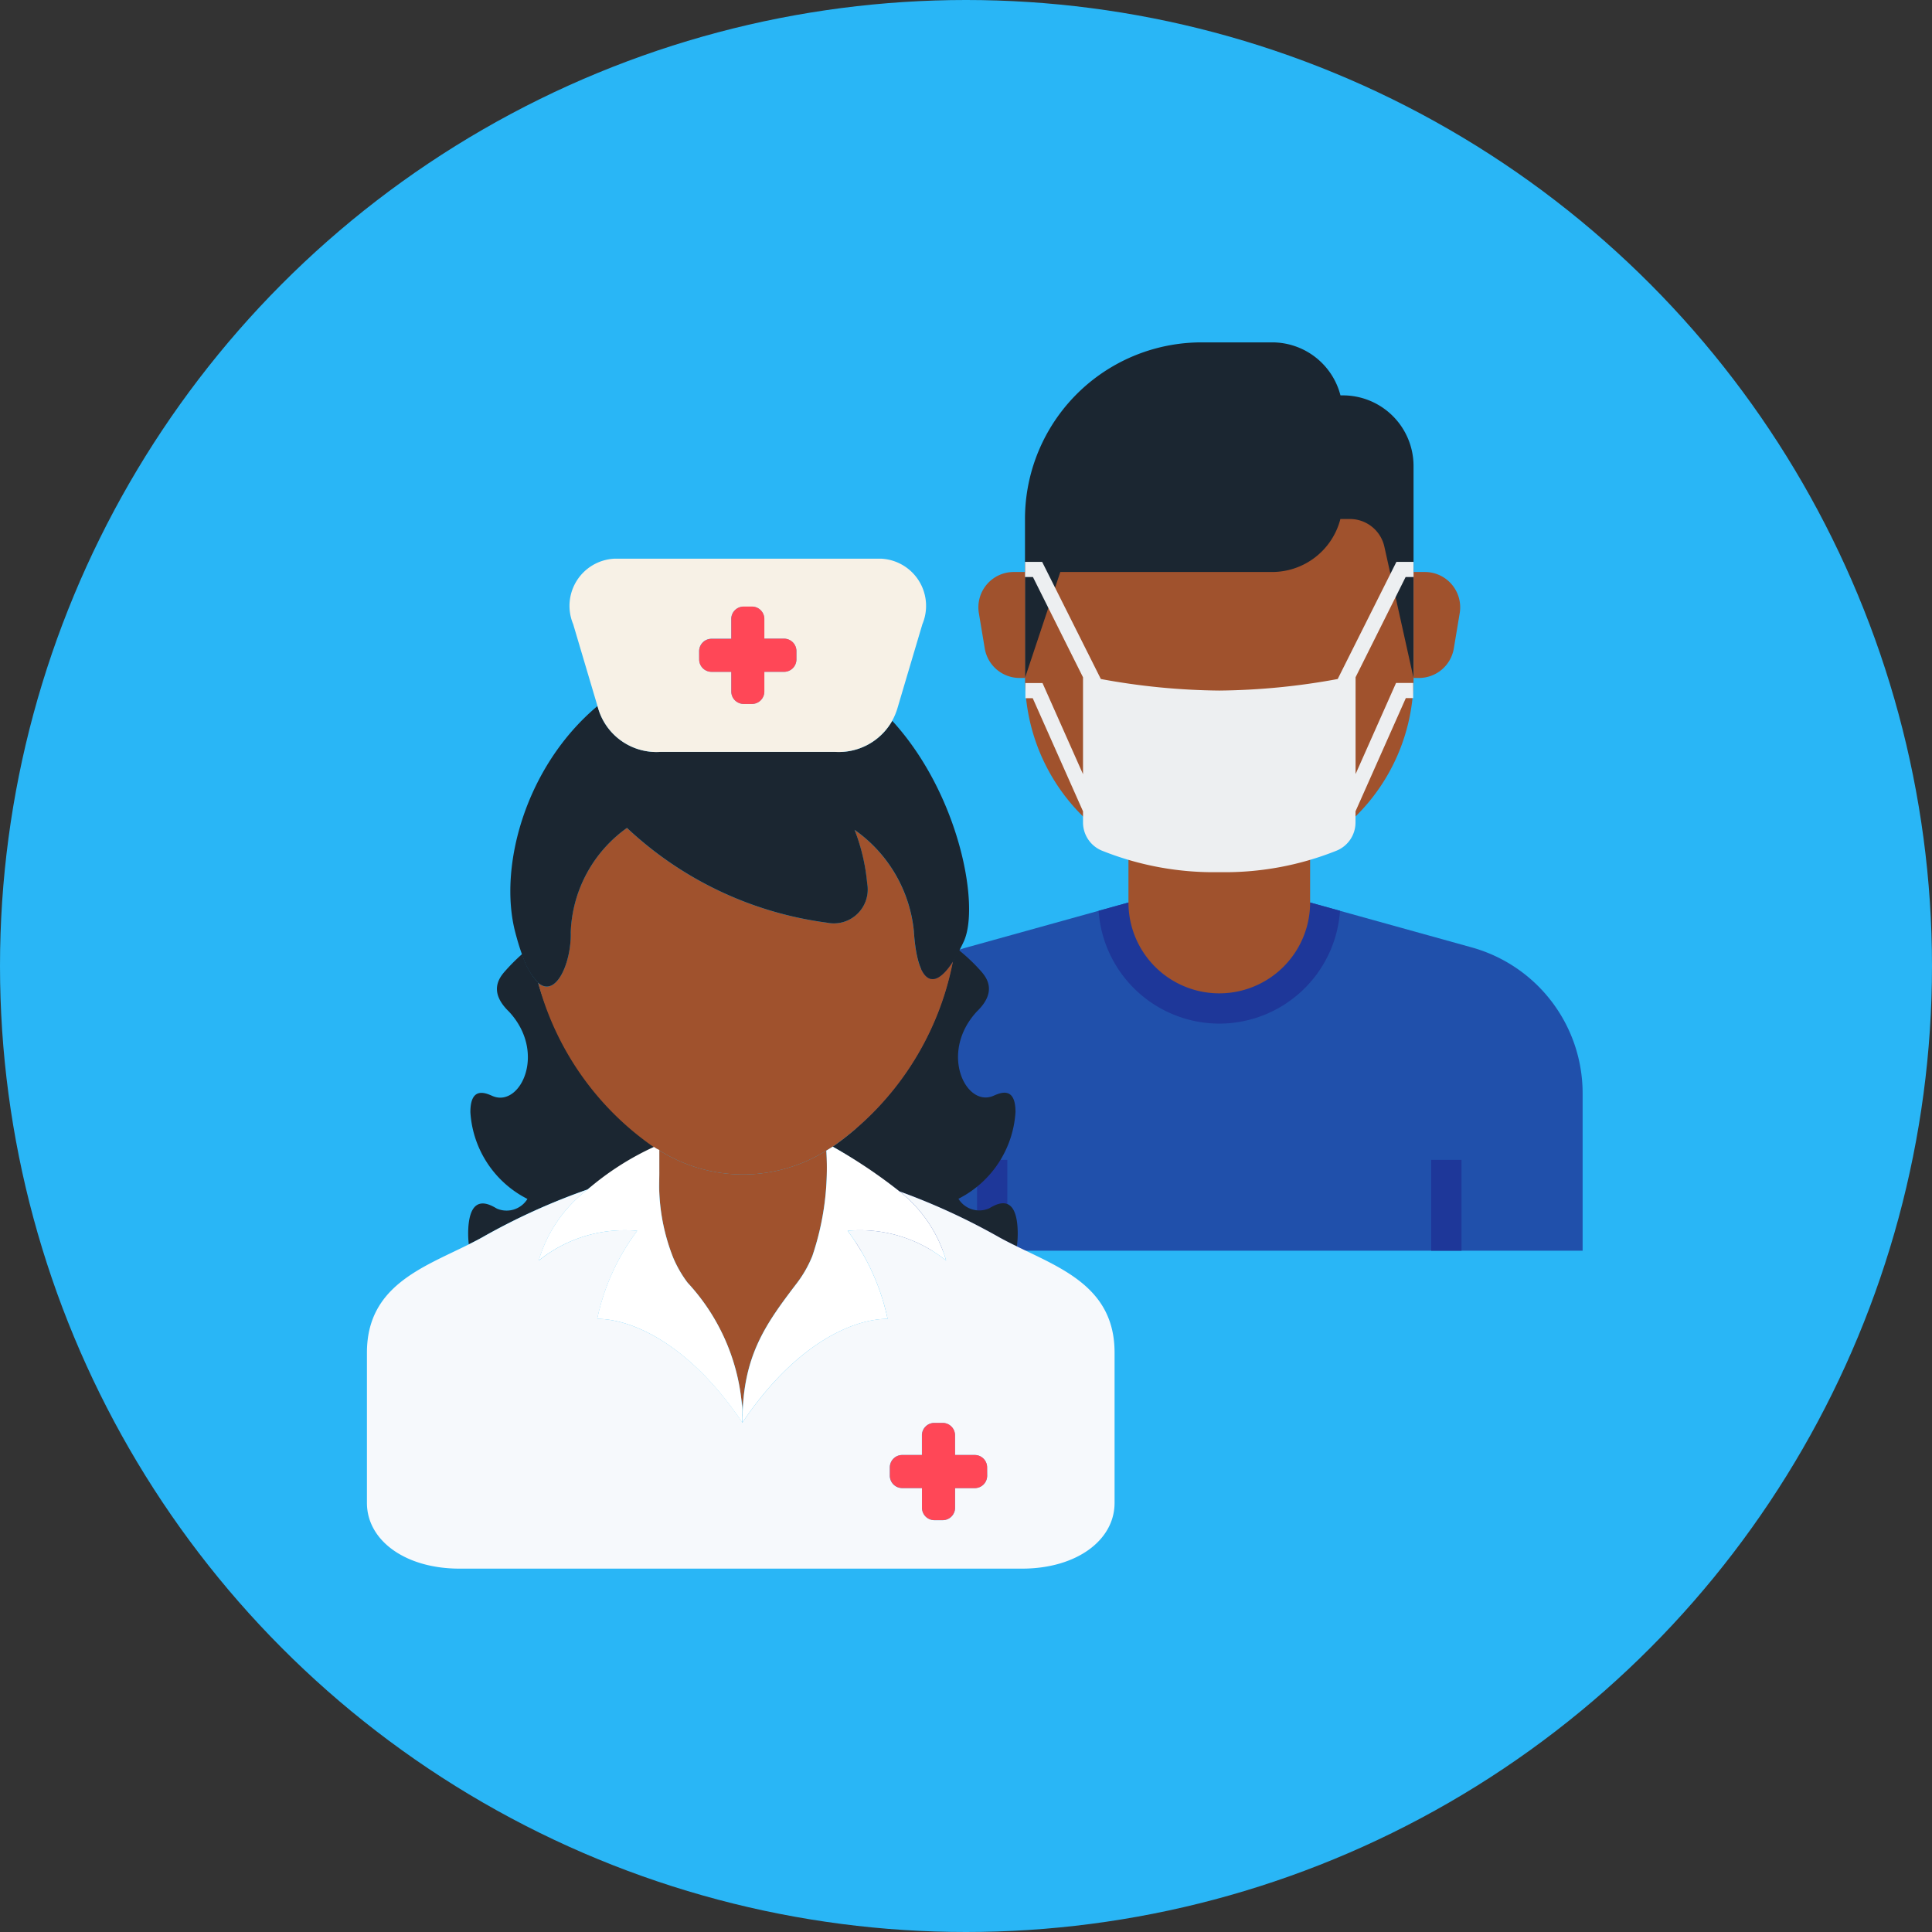 <svg xmlns="http://www.w3.org/2000/svg" width="79" height="79" viewBox="0 0 79 79">
  <rect x="0" y="0" width="79" height="79" fill="#333333" stroke="none"/>
  <g id="staff-icon" transform="translate(-1219 -190)">
    <circle id="Ellipse_107" data-name="Ellipse 107" cx="39.5" cy="39.5" r="39.5" transform="translate(1219 190)" fill="#29b6f6"/>
    <g id="Group_263" data-name="Group 263" transform="translate(-5 -0.858)">
      <g id="mask" transform="translate(1251 202.858)">
        <path id="Path_546" data-name="Path 546" d="M33.18,40.836,26.571,39H19.143l-6.609,1.836A6.19,6.19,0,0,0,8,46.8v6.437H37.714V46.8A6.19,6.19,0,0,0,33.18,40.836Z" transform="translate(0 -14.096)" fill="#1e3799" opacity="0.8"/>
        <g id="Group_254" data-name="Group 254" transform="translate(12.952 24.904)">
          <path id="Path_547" data-name="Path 547" d="M16,56h1.238v3.714H16Z" transform="translate(-16 -45.476)" fill="#1e3799"/>
          <path id="Path_548" data-name="Path 548" d="M46,56h1.238v3.714H46Z" transform="translate(-27.429 -45.476)" fill="#1e3799"/>
          <path id="Path_549" data-name="Path 549" d="M28.963,43.952A4.955,4.955,0,0,0,33.9,39.339L32.677,39H25.249l-1.221.339A4.955,4.955,0,0,0,28.963,43.952Z" transform="translate(-19.058 -39)" fill="#1e3799"/>
        </g>
        <path id="Path_550" data-name="Path 550" d="M33.428,32v4.333a3.714,3.714,0,1,1-7.428,0V32Z" transform="translate(-6.857 -11.429)" fill="sienna"/>
        <path id="Path_551" data-name="Path 551" d="M35.055,15.389v4.333a7.944,7.944,0,0,1-15.888,0V15.389A2.889,2.889,0,0,1,22.056,12.5H32.167A2.889,2.889,0,0,1,35.055,15.389Z" transform="translate(-4.254 -4)" fill="sienna"/>
        <path id="Path_552" data-name="Path 552" d="M32.166,4.167h-.1A2.883,2.883,0,0,0,29.277,2H26.388a7.221,7.221,0,0,0-7.222,7.222v6.5l1.444-4.333h8.666a2.883,2.883,0,0,0,2.787-2.167h.388a1.445,1.445,0,0,1,1.41,1.131l1.193,5.369V7.056A2.889,2.889,0,0,0,32.166,4.167Z" transform="translate(-4.254)" fill="#1b2631"/>
        <path id="Path_553" data-name="Path 553" d="M44.833,17.167h.462a1.445,1.445,0,0,1,1.425,1.682l-.241,1.444A1.445,1.445,0,0,1,45.054,21.5h-.221Z" transform="translate(-14.032 -5.778)" fill="sienna"/>
        <path id="Path_554" data-name="Path 554" d="M17.994,17.167h-.462a1.445,1.445,0,0,0-1.425,1.682l.241,1.444A1.445,1.445,0,0,0,17.773,21.5h.221Z" transform="translate(-3.081 -5.778)" fill="sienna"/>
        <path id="Path_555" data-name="Path 555" d="M34.732,17.119h.323V16.5h-.7l-2.4,4.789a27.84,27.84,0,0,1-4.843.472,27.825,27.825,0,0,1-4.842-.472l-2.4-4.789h-.7v.619h.323l2.048,4.1v3.962l-1.656-3.726h-.7v.619h.3L21.541,26.7v.456a1.247,1.247,0,0,0,.765,1.148,12.292,12.292,0,0,0,4.806.883,12.292,12.292,0,0,0,4.806-.883,1.246,1.246,0,0,0,.765-1.148V26.7l2.058-4.631h.3v-.619h-.7l-1.655,3.726V21.216Z" transform="translate(-4.256 -5.524)" fill="#edeff1"/>
      </g>
      <g id="nurse" transform="translate(1185.99 213.703)">
        <g id="Layer_2_3_" transform="translate(53.01)">
          <g id="Group_253" data-name="Group 253" transform="translate(0)">
            <path id="Path_530" data-name="Path 530" d="M241.441,166.369a25.951,25.951,0,0,1,2.729,1.829,26.842,26.842,0,0,1,4.079,1.878c.233.129.476.252.722.372A3.931,3.931,0,0,0,249,169.7c-.085-1.5-.942-.932-1.167-.806a1,1,0,0,1-1.251-.394,4.269,4.269,0,0,0,2.333-3.549c0-1.127-.7-.741-.925-.652-1.121.453-2.2-1.781-.658-3.453.841-.81.415-1.38.163-1.663a7.519,7.519,0,0,0-.9-.854c-.088.168-.157.318-.242.45A12.069,12.069,0,0,1,241.441,166.369Z" transform="translate(-222.391 -142.327)" fill="#1b2631"/>
            <path id="Path_531" data-name="Path 531" d="M171,239.141l-.031-.019c0,.27-.005.576,0,.907l.032,0v-.883Z" transform="translate(-159.039 -214.947)" fill="#664b3a"/>
            <path id="Path_532" data-name="Path 532" d="M98.9,169.493a11.722,11.722,0,0,1,2.9-1.617,12.658,12.658,0,0,1-4.919-6.846,2.83,2.83,0,0,1-.648-1.167,7.875,7.875,0,0,0-.7.7c-.252.283-.678.853.163,1.663,1.545,1.671.463,3.906-.658,3.453-.221-.09-.926-.475-.925.652a4.269,4.269,0,0,0,2.333,3.549,1,1,0,0,1-1.251.394c-.225-.126-1.082-.69-1.167.806a3.875,3.875,0,0,0,.02.657c.186-.093.369-.187.547-.286A26.315,26.315,0,0,1,98.9,169.493Z" transform="translate(-89.879 -143.7)" fill="#1b2631"/>
            <path id="Path_533" data-name="Path 533" d="M204.7,349.107l.014-.029-.013-.019C204.7,349.075,204.7,349.091,204.7,349.107Z" transform="translate(-189.366 -313.769)" fill="#dec8ae"/>
            <path id="Path_534" data-name="Path 534" d="M170.988,248.051c0,.267.013.549.032.841v-.846Z" transform="translate(-159.06 -222.969)" fill="#dec8ae"/>
            <path id="Path_535" data-name="Path 535" d="M204.569,340.7q.023.274.032.57A1.682,1.682,0,0,0,204.569,340.7Z" transform="translate(-189.246 -306.251)" fill="#f7f1e6"/>
            <path id="Path_536" data-name="Path 536" d="M204.922,349.064c0,.01,0,.02,0,.03,0-.01,0-.021,0-.031Z" transform="translate(-189.564 -313.773)" fill="#f7f1e6"/>
            <path id="Path_537" data-name="Path 537" d="M79.591,257.449c-.246-.12-.489-.243-.722-.372a26.839,26.839,0,0,0-4.079-1.878,5.546,5.546,0,0,1,1.907,2.83,5.6,5.6,0,0,0-4.029-1.219,9.14,9.14,0,0,1,1.636,3.6c-1.435,0-3.783,1.042-5.935,4.238l-.009-.012-.014.029c0-.016,0-.032,0-.048-2.146-3.171-4.483-4.2-5.913-4.207a9.137,9.137,0,0,1,1.636-3.6,5.6,5.6,0,0,0-4.029,1.219,5.668,5.668,0,0,1,2-2.908,26.323,26.323,0,0,0-4.306,1.956c-.178.1-.361.193-.547.286-1.922.958-4.173,1.717-4.173,4.432v6.141c0,1.539,1.571,2.689,3.785,2.689H79.8c2.214,0,3.785-1.149,3.785-2.689v-6.141C83.588,259.161,81.471,258.368,79.591,257.449Zm-1.215,9.375a.507.507,0,0,1-.507.507h-.805v.805a.507.507,0,0,1-.507.508h-.339a.507.507,0,0,1-.507-.508v-.805H74.9a.507.507,0,0,1-.507-.507v-.339a.508.508,0,0,1,.507-.507h.806v-.805a.507.507,0,0,1,.507-.507h.339a.507.507,0,0,1,.507.507v.805h.805a.507.507,0,0,1,.507.507Z" transform="translate(-53.01 -229.328)" fill="#f6f9fc"/>
            <path id="Path_538" data-name="Path 538" d="M178.133,239.318a6.437,6.437,0,0,1-6.829-.009v1.729a8.183,8.183,0,0,0,.567,2.656,4.76,4.76,0,0,0,.59,1.025,8.433,8.433,0,0,1,2.206,4.84,1.676,1.676,0,0,1,.032.57c0,.091,0,.183,0,.277h0c.007-2.681.92-3.955,2.242-5.686a4.794,4.794,0,0,0,.617-1.09A11.234,11.234,0,0,0,178.133,239.318Z" transform="translate(-159.345 -215.115)" fill="sienna"/>
            <path id="Path_539" data-name="Path 539" d="M127.261,122.057l.031.019a6.437,6.437,0,0,0,6.829.009c.114-.066.144-.087.261-.161a12.043,12.043,0,0,0,4.917-7.573c-.831,1.293-1.469.828-1.6-1.249a5.757,5.757,0,0,0-2.424-4.132,7.99,7.99,0,0,1,.514,2.182,1.387,1.387,0,0,1-1.652,1.612,14.756,14.756,0,0,1-8.169-3.874,5.476,5.476,0,0,0-2.3,4.266c.035,1.212-.592,2.7-1.328,2.073a11.9,11.9,0,0,0,4.685,6.683A1.691,1.691,0,0,0,127.261,122.057Z" transform="translate(-115.333 -97.881)" fill="sienna"/>
            <path id="Path_540" data-name="Path 540" d="M130.873,248.847q-.008-.3-.032-.57a8.433,8.433,0,0,0-2.206-4.84,4.761,4.761,0,0,1-.59-1.025,8.181,8.181,0,0,1-.567-2.656c-.019-.292,0-.558,0-.824,0-.331,0-.354,0-.623,0-.086,0-.222,0-.3a1.153,1.153,0,0,1-.218-.125,11.459,11.459,0,0,0-2.716,1.743,5.668,5.668,0,0,0-2,2.908,5.6,5.6,0,0,1,4.029-1.219,9.14,9.14,0,0,0-1.636,3.6c1.43,0,3.768,1.036,5.913,4.207l.013.019.009.012c0-.01,0-.02,0-.03C130.877,249.029,130.875,248.937,130.873,248.847Z" transform="translate(-115.519 -213.832)" fill="#fff"/>
            <path id="Path_541" data-name="Path 541" d="M208.355,237.969a11.236,11.236,0,0,1-.571,4.311,4.789,4.789,0,0,1-.617,1.09c-1.321,1.731-2.235,3.005-2.242,5.686,0,.01,0,.021,0,.031,2.152-3.2,4.5-4.235,5.935-4.238a9.136,9.136,0,0,0-1.636-3.6,5.6,5.6,0,0,1,4.029,1.219,5.546,5.546,0,0,0-1.907-2.83,20.564,20.564,0,0,0-2.729-1.829S208.46,237.908,208.355,237.969Z" transform="translate(-189.566 -213.766)" fill="#fff"/>
            <path id="Path_542" data-name="Path 542" d="M112.179,70.891c.736.626,1.363-.86,1.328-2.073a5.476,5.476,0,0,1,2.3-4.266,14.755,14.755,0,0,0,8.169,3.874,1.387,1.387,0,0,0,1.652-1.612,7.987,7.987,0,0,0-.514-2.182,5.758,5.758,0,0,1,2.424,4.132c.131,2.077.77,2.543,1.6,1.249.085-.132.171-.281.259-.449.059-.112.118-.23.178-.358.678-1.448-.174-6.034-2.921-9.033a2.508,2.508,0,0,1-2.338,1.27h-7.133a2.485,2.485,0,0,1-2.559-1.8l-.022-.075c-2.959,2.481-4.052,6.586-3.367,9.236.092.356.186.662.281.923A2.806,2.806,0,0,0,112.179,70.891Z" transform="translate(-105.17 -53.544)" fill="#1b2631"/>
            <path id="Path_543" data-name="Path 543" d="M139,7.9h7.133a2.508,2.508,0,0,0,2.338-1.27,2.705,2.705,0,0,0,.221-.532c.3-1.018,1.015-3.421,1.015-3.421A1.932,1.932,0,0,0,148.027,0H137.109a1.932,1.932,0,0,0-1.682,2.676s.679,2.291.993,3.346l.022.075A2.485,2.485,0,0,0,139,7.9Zm1.577-4.119a.507.507,0,0,1,.507-.507h.806V2.467a.507.507,0,0,1,.507-.507h.339a.507.507,0,0,1,.507.507v.805h.805a.507.507,0,0,1,.507.507v.339a.507.507,0,0,1-.507.507h-.805v.805a.508.508,0,0,1-.507.508H142.4a.508.508,0,0,1-.507-.508V4.626h-.806a.507.507,0,0,1-.507-.507Z" transform="translate(-126.99)" fill="#f7f1e6"/>
            <path id="Path_544" data-name="Path 544" d="M187.926,22.051h.806v.805a.508.508,0,0,0,.507.508h.339a.507.507,0,0,0,.507-.508v-.805h.805a.507.507,0,0,0,.507-.507V21.2a.507.507,0,0,0-.507-.507h-.805v-.805a.507.507,0,0,0-.507-.507h-.339a.507.507,0,0,0-.507.507V20.7h-.806a.507.507,0,0,0-.507.507v.339A.507.507,0,0,0,187.926,22.051Z" transform="translate(-173.83 -17.424)" fill="#ff4757"/>
            <path id="Path_545" data-name="Path 545" d="M268.017,350.844h-.805v-.805a.507.507,0,0,0-.507-.507h-.339a.507.507,0,0,0-.507.507v.805h-.806a.507.507,0,0,0-.507.507v.339a.508.508,0,0,0,.507.507h.806V353a.507.507,0,0,0,.507.508h.339a.507.507,0,0,0,.507-.508V352.2h.805a.507.507,0,0,0,.507-.507v-.339A.507.507,0,0,0,268.017,350.844Z" transform="translate(-243.159 -314.194)" fill="#ff4757"/>
          </g>
        </g>
      </g>
    </g>
  </g>
</svg>
